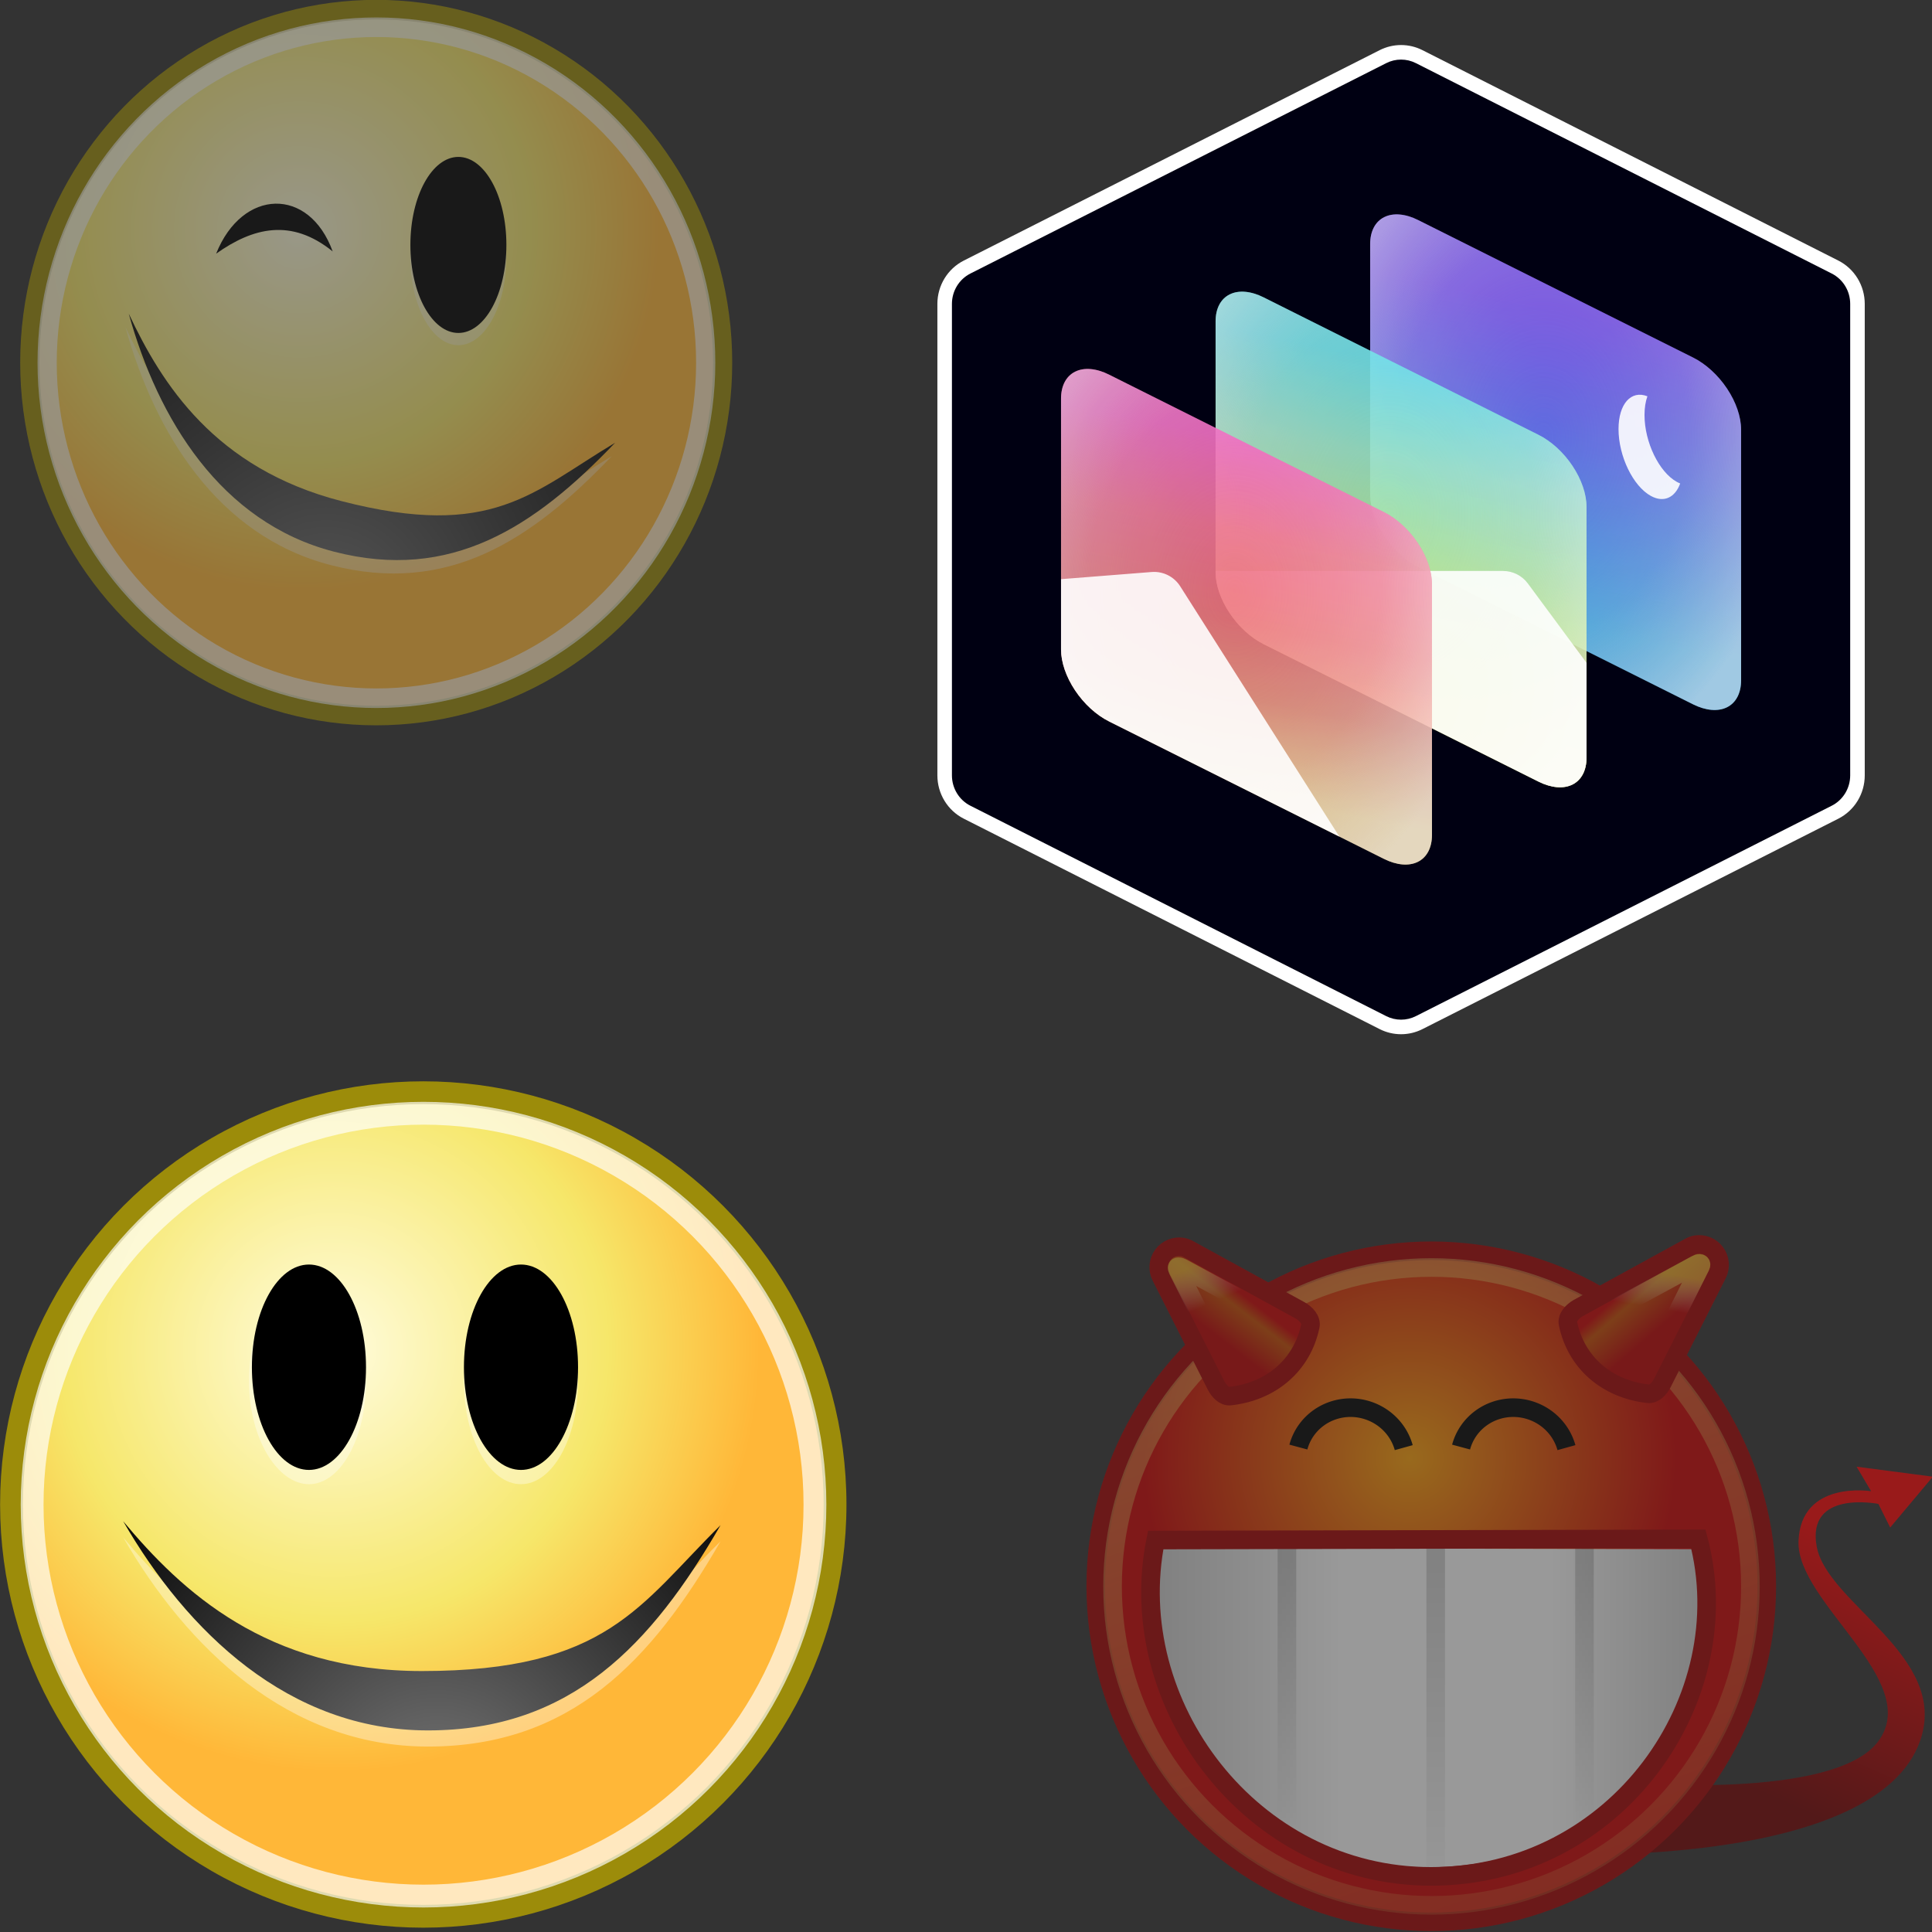 <?xml version="1.0" encoding="UTF-8" standalone="no"?>
<svg
   xmlns:dc="http://purl.org/dc/elements/1.1/"
   xmlns:cc="http://creativecommons.org/ns#"
   xmlns:rdf="http://www.w3.org/1999/02/22-rdf-syntax-ns#"
   xmlns:svg="http://www.w3.org/2000/svg"
   xmlns="http://www.w3.org/2000/svg"
   xmlns:xlink="http://www.w3.org/1999/xlink"
   xmlns:sodipodi="http://sodipodi.sourceforge.net/DTD/sodipodi-0.dtd"
   xmlns:inkscape="http://www.inkscape.org/namespaces/inkscape"
   version="1.1"
   width="16"
   height="16"
   id="svg2"
   viewBox="0 0 16 16"
   inkscape:version="0.92.4 (f8dce91, 2019-08-02)"
   sodipodi:docname="gimp-prefs-icon-theme.svg">
  <rect x="0" y="0" width="16" height="16" fill="#333333" stroke="none"/>
  <sodipodi:namedview
     pagecolor="#ffffff"
     bordercolor="#666666"
     borderopacity="1"
     objecttolerance="10"
     gridtolerance="10"
     guidetolerance="10"
     inkscape:pageopacity="0"
     inkscape:pageshadow="2"
     inkscape:window-width="640"
     inkscape:window-height="480"
     id="namedview1746"
     showgrid="false"
     inkscape:zoom="10.429722"
     inkscape:cx="11.048179"
     inkscape:cy="14.700253"
     inkscape:window-x="606"
     inkscape:window-y="206"
     inkscape:window-maximized="0"
     inkscape:current-layer="preferences" />
  <defs
     id="defs7386">
    <linearGradient
       id="linearGradient8340">
      <stop
         stop-opacity="0.796"
         stop-color="#ffffff"
         id="stop8342" />
      <stop
         stop-opacity="0.216"
         stop-color="#ffffff"
         offset="1"
         id="stop8344" />
    </linearGradient>
    <linearGradient
       id="linearGradient3204-1">
      <stop
         id="stop3206" />
      <stop
         stop-opacity="0"
         id="stop3208"
         offset="1" />
    </linearGradient>
    <linearGradient
       id="linearGradient6500">
      <stop
         stop-color="#857c63"
         id="stop6502" />
      <stop
         stop-color="#221f19"
         id="stop6504"
         offset="1" />
    </linearGradient>
    <linearGradient
       id="linearGradient6468">
      <stop
         stop-color="#ffffff"
         id="stop6470" />
      <stop
         stop-color="#b9b9b0"
         id="stop6472"
         offset="1" />
    </linearGradient>
    <linearGradient
       id="linearGradient8542">
      <stop
         stop-color="#5b676b"
         id="stop8544" />
      <stop
         stop-color="#141718"
         id="stop8546"
         offset="1" />
    </linearGradient>
    <linearGradient
       id="linearGradient6939">
      <stop
         stop-color="#bdbdbd"
         id="stop6941" />
      <stop
         stop-color="#e2e2e2"
         offset="0.333"
         id="stop6947" />
      <stop
         stop-color="#a3a3a3"
         id="stop6949"
         offset="0.667" />
      <stop
         stop-color="#dddddd"
         id="stop6943"
         offset="1" />
    </linearGradient>
    <linearGradient
       id="linearGradient6963">
      <stop
         stop-color="#696969"
         id="stop6965" />
      <stop
         id="stop6967"
         offset="1" />
    </linearGradient>
    <linearGradient
       id="linearGradient6951">
      <stop
         stop-color="#6e3d09"
         id="stop6953" />
      <stop
         stop-color="#ea8113"
         offset="0.242"
         id="stop6959" />
      <stop
         stop-color="#5c3307"
         id="stop6961"
         offset="0.621" />
      <stop
         stop-color="#e07c12"
         id="stop6955"
         offset="1" />
    </linearGradient>
    <radialGradient
       r="19.229"
       cy="22.3"
       cx="18.558"
       gradientTransform="matrix(1.773,0,0,1.297,-16.34,-6.616)"
       gradientUnits="userSpaceOnUse"
       id="radialGradient7780-8"
       xlink:href="#linearGradient6500" />
    <radialGradient
       r="4.831"
       cy="25.271"
       cx="6.024"
       gradientTransform="matrix(0.916,0.093,-0.109,1.069,3.254,-3.029)"
       gradientUnits="userSpaceOnUse"
       id="radialGradient7786-4"
       xlink:href="#linearGradient8542" />
    <radialGradient
       r="3.515"
       cy="19.598"
       cx="69.473"
       gradientTransform="matrix(1.318,0,0,1.318,-22.126,-6.242)"
       gradientUnits="userSpaceOnUse"
       id="radialGradient7790-7"
       xlink:href="#linearGradient6468" />
    <radialGradient
       r="7.579"
       cy="35.357"
       cx="15.415"
       gradientTransform="matrix(-0.094,-1.406,1.37,-0.091,18.284,59.789)"
       gradientUnits="userSpaceOnUse"
       id="radialGradient7796-9"
       xlink:href="#linearGradient6963" />
    <radialGradient
       xlink:href="#linearGradient3290"
       id="radialGradient2714"
       gradientUnits="userSpaceOnUse"
       cx="29.288"
       cy="15.721"
       fx="29.158"
       fy="15.756"
       r="8.902" />
    <linearGradient
       id="linearGradient3290">
      <stop
         style="stop-color:#fffcde;stop-opacity:1;"
         offset="0"
         id="stop3292" />
      <stop
         id="stop3294"
         offset="0.645"
         style="stop-color:#f6e76a;stop-opacity:1;" />
      <stop
         style="stop-color:#ffb738;stop-opacity:1;"
         offset="1"
         id="stop3296" />
    </linearGradient>
    <radialGradient
       gradientUnits="userSpaceOnUse"
       fy="39.593"
       fx="25.053"
       r="15.757"
       cy="39.593"
       cx="25.053"
       id="aigrd2-2"
       gradientTransform="matrix(1.25,0,0,1.25,-6.479,-13.372)">
      <stop
         id="stop8602-03"
         style="stop-color:#777777;stop-opacity:1;"
         offset="0" />
      <stop
         id="stop8604-1"
         style="stop-color:#000000"
         offset="1" />
    </radialGradient>
    <linearGradient
       gradientTransform="matrix(0.781,0,0,0.781,9.9,9.256)"
       gradientUnits="userSpaceOnUse"
       y2="16.5"
       x2="46.625"
       y1="33.375"
       x1="39.125"
       id="linearGradient2289"
       xlink:href="#linearGradient2283" />
    <linearGradient
       id="linearGradient2283">
      <stop
         id="stop2285"
         offset="0"
         style="stop-color:#730000;stop-opacity:1;" />
      <stop
         id="stop2287"
         offset="1"
         style="stop-color:#ff0202;stop-opacity:1;" />
    </linearGradient>
    <radialGradient
       gradientTransform="matrix(0.771,0,0,0.771,6.992,3.592)"
       gradientUnits="userSpaceOnUse"
       r="8.902"
       fy="15.699"
       fx="30.561"
       cy="15.699"
       cx="30.561"
       id="radialGradient2297"
       xlink:href="#linearGradient2291" />
    <linearGradient
       id="linearGradient2291">
      <stop
         id="stop2293"
         offset="0"
         style="stop-color:#ffa107;stop-opacity:1;" />
      <stop
         id="stop2295"
         offset="1"
         style="stop-color:#cc0000;stop-opacity:1;" />
    </linearGradient>
    <linearGradient
       gradientUnits="userSpaceOnUse"
       y2="38.297"
       x2="38.07"
       y1="12.221"
       x1="28.764"
       id="linearGradient2325"
       xlink:href="#linearGradient2319" />
    <linearGradient
       id="linearGradient2319">
      <stop
         id="stop2321"
         offset="0"
         style="stop-color:#f2d565;stop-opacity:1;" />
      <stop
         id="stop2323"
         offset="1"
         style="stop-color:#f2d565;stop-opacity:0;" />
    </linearGradient>
    <linearGradient
       gradientTransform="matrix(1.049,0,0,1,-5.222,0)"
       gradientUnits="userSpaceOnUse"
       y2="29.629"
       x2="38.391"
       y1="29.629"
       x1="9.789"
       id="linearGradient2132"
       xlink:href="#linearGradient3068-9" />
    <linearGradient
       id="linearGradient3068-9">
      <stop
         id="stop3070"
         offset="0"
         style="stop-color:#cccccc;stop-opacity:1;" />
      <stop
         style="stop-color:#ffffff;stop-opacity:1;"
         offset="0.346"
         id="stop3076" />
      <stop
         id="stop3078"
         offset="0.725"
         style="stop-color:#ffffff;stop-opacity:1;" />
      <stop
         id="stop3072"
         offset="1"
         style="stop-color:#cecece;stop-opacity:1;" />
    </linearGradient>
    <linearGradient
       gradientTransform="matrix(1,0,0,1.405,6.545,-7.966)"
       y2="34.306"
       x2="14"
       y1="21.062"
       x1="14"
       gradientUnits="userSpaceOnUse"
       id="linearGradient2112"
       xlink:href="#linearGradient3204-1" />
    <linearGradient
       y2="33.427"
       x2="13.5"
       y1="21.062"
       x1="14"
       gradientTransform="matrix(1,0,0,1.172,-1.455,-3.141)"
       gradientUnits="userSpaceOnUse"
       id="linearGradient2116"
       xlink:href="#linearGradient3204-1" />
    <linearGradient
       y2="33.431"
       x2="14.5"
       y1="21.062"
       x1="14"
       gradientTransform="matrix(1,0,0,1.16,14.546,-2.815)"
       gradientUnits="userSpaceOnUse"
       id="linearGradient2120"
       xlink:href="#linearGradient3204-1" />
    <linearGradient
       gradientUnits="userSpaceOnUse"
       y2="9.423"
       x2="32.312"
       y1="7.361"
       x1="30.526"
       id="linearGradient2343"
       xlink:href="#linearGradient2337" />
    <linearGradient
       id="linearGradient2337">
      <stop
         id="stop2339"
         offset="0"
         style="stop-color:#cc0000;stop-opacity:1;" />
      <stop
         style="stop-color:#c84a00;stop-opacity:1;"
         offset="0.276"
         id="stop2345" />
      <stop
         id="stop2341"
         offset="1"
         style="stop-color:#be0000;stop-opacity:1;" />
    </linearGradient>
    <linearGradient
       y2="9.673"
       x2="8.812"
       y1="7.611"
       x1="10.401"
       gradientUnits="userSpaceOnUse"
       id="linearGradient2347"
       xlink:href="#linearGradient2337" />
    <linearGradient
       gradientUnits="userSpaceOnUse"
       y2="8.044"
       x2="31.775"
       y1="6.145"
       x1="32.099"
       id="linearGradient2317"
       xlink:href="#linearGradient2311" />
    <linearGradient
       id="linearGradient2311">
      <stop
         id="stop2313"
         offset="0"
         style="stop-color:#ffd93c;stop-opacity:1;" />
      <stop
         id="stop2315"
         offset="1"
         style="stop-color:#ffffff;stop-opacity:0;" />
    </linearGradient>
    <linearGradient
       y2="8.044"
       x2="8.088"
       y1="6.02"
       x1="7.224"
       gradientUnits="userSpaceOnUse"
       id="linearGradient2327"
       xlink:href="#linearGradient2311" />
    <radialGradient
       xlink:href="#linearGradient3290"
       id="radialGradient2714-0"
       gradientUnits="userSpaceOnUse"
       cx="29.288"
       cy="15.721"
       fx="29.158"
       fy="15.756"
       r="8.902" />
    <radialGradient
       r="15.757"
       fy="39.593"
       fx="25.053"
       cy="39.593"
       cx="25.053"
       gradientTransform="matrix(1.25,0,0,1.25,-6.479,-13.372)"
       gradientUnits="userSpaceOnUse"
       id="radialGradient3279"
       xlink:href="#aigrd2-9" />
    <radialGradient
       gradientUnits="userSpaceOnUse"
       fy="39.593"
       fx="25.053"
       r="15.757"
       cy="39.593"
       cx="25.053"
       id="aigrd2-9"
       gradientTransform="matrix(1.25,0,0,1.25,-6.479,-13.372)">
      <stop
         id="stop8602-0"
         style="stop-color:#777777;stop-opacity:1;"
         offset="0" />
      <stop
         id="stop8604-4"
         style="stop-color:#000000"
         offset="1" />
    </radialGradient>
    <linearGradient
       y2="30.293"
       x2="21.213"
       y1="28.083"
       x1="32.35"
       gradientTransform="translate(-3.837,0.346)"
       gradientUnits="userSpaceOnUse"
       id="linearGradient7678"
       xlink:href="#linearGradient3204-1" />
    <linearGradient
       y2="46.986"
       x2="39.525"
       y1="19.111"
       x1="14.969"
       gradientUnits="userSpaceOnUse"
       id="linearGradient7680"
       xlink:href="#linearGradient8340" />
    <linearGradient
       y2="31.57"
       x2="5.985"
       y1="23.362"
       x1="6.305"
       gradientUnits="userSpaceOnUse"
       id="linearGradient7682"
       xlink:href="#linearGradient8340" />
    <linearGradient
       y2="11.182"
       x2="27.754"
       y1="19.24"
       x1="37.018"
       gradientTransform="matrix(-0.118,-0.528,0.528,-0.118,46.224,49.691)"
       gradientUnits="userSpaceOnUse"
       id="linearGradient7684"
       xlink:href="#linearGradient6951" />
    <linearGradient
       y2="33.439"
       x2="23.109"
       y1="30.001"
       x1="19.395"
       gradientTransform="matrix(-0.118,-0.528,0.528,-0.118,40.564,46.875)"
       gradientUnits="userSpaceOnUse"
       id="linearGradient7686"
       xlink:href="#linearGradient6939" />
    <linearGradient
       y2="42.282"
       x2="7.752"
       y1="37.752"
       x1="13.236"
       gradientTransform="matrix(0.12,-0.445,0.445,0.12,42.084,34.308)"
       gradientUnits="userSpaceOnUse"
       id="linearGradient7688"
       xlink:href="#linearGradient8340" />
    <linearGradient
       gradientUnits="userSpaceOnUse"
       x1="0.57"
       y1="0.201"
       x2="0.473"
       y2="0.822"
       id="linearGradient-1"
       gradientTransform="translate(-434.163,65.017)">
      <stop
         stop-color="#7E56F7"
         offset="0%"
         id="stop6" />
      <stop
         stop-color="#677CF6"
         offset="44.525%"
         id="stop8" />
      <stop
         stop-color="#3DB0F0"
         offset="100%"
         id="stop10" />
    </linearGradient>
    <radialGradient
       cx="0.468"
       cy="0.448"
       fx="0.468"
       fy="0.448"
       r="0.672"
       gradientTransform="translate(0.468,0.448),scale(1,0.748),rotate(-35.913),scale(1,1.616),translate(-0.468,-0.448)"
       id="radialGradient-2">
      <stop
         stop-color="#D2D3E0"
         stop-opacity="0"
         offset="0%"
         id="stop13" />
      <stop
         stop-color="#E2E3EC"
         stop-opacity="0.245"
         offset="42.689%"
         id="stop15" />
      <stop
         stop-color="#E7E7EF"
         stop-opacity="0.362"
         offset="58.698%"
         id="stop17" />
      <stop
         stop-color="#FFFFFF"
         offset="100%"
         id="stop19" />
    </radialGradient>
    <radialGradient
       cx="0.468"
       cy="0.448"
       fx="0.468"
       fy="0.448"
       r="0.672"
       gradientTransform="translate(0.468,0.448),scale(1,0.748),rotate(-35.913),scale(1,1.616),translate(-0.468,-0.448)"
       id="radialGradient108">
      <stop
         stop-color="#D2D3E0"
         stop-opacity="0"
         offset="0%"
         id="stop100" />
      <stop
         stop-color="#E2E3EC"
         stop-opacity="0.245"
         offset="42.689%"
         id="stop102" />
      <stop
         stop-color="#E7E7EF"
         stop-opacity="0.362"
         offset="58.698%"
         id="stop104" />
      <stop
         stop-color="#FFFFFF"
         offset="100%"
         id="stop106" />
    </radialGradient>
    <linearGradient
       gradientUnits="userSpaceOnUse"
       x1="0.566"
       y1="0.155"
       x2="0.459"
       y2="0.853"
       id="linearGradient-4"
       gradientTransform="translate(-434.163,65.017)">
      <stop
         stop-color="#5EE2E7"
         offset="0%"
         id="stop23" />
      <stop
         stop-color="#99E7C4"
         offset="27.398%"
         id="stop25" />
      <stop
         stop-color="#E6ED43"
         offset="100%"
         id="stop27" />
    </linearGradient>
    <radialGradient
       cx="0.468"
       cy="0.448"
       fx="0.468"
       fy="0.448"
       r="0.672"
       gradientTransform="translate(0.468,0.448),scale(1,0.748),rotate(-35.913),scale(1,1.616),translate(-0.468,-0.448)"
       id="radialGradient130">
      <stop
         stop-color="#D2D3E0"
         stop-opacity="0"
         offset="0%"
         id="stop122" />
      <stop
         stop-color="#E2E3EC"
         stop-opacity="0.245"
         offset="42.689%"
         id="stop124" />
      <stop
         stop-color="#E7E7EF"
         stop-opacity="0.362"
         offset="58.698%"
         id="stop126" />
      <stop
         stop-color="#FFFFFF"
         offset="100%"
         id="stop128" />
    </radialGradient>
    <radialGradient
       cx="0.468"
       cy="0.448"
       fx="0.468"
       fy="0.448"
       r="0.672"
       gradientTransform="translate(0.468,0.448),scale(1,0.748),rotate(-35.913),scale(1,1.616),translate(-0.468,-0.448)"
       id="radialGradient140">
      <stop
         stop-color="#D2D3E0"
         stop-opacity="0"
         offset="0%"
         id="stop132" />
      <stop
         stop-color="#E2E3EC"
         stop-opacity="0.245"
         offset="42.689%"
         id="stop134" />
      <stop
         stop-color="#E7E7EF"
         stop-opacity="0.362"
         offset="58.698%"
         id="stop136" />
      <stop
         stop-color="#FFFFFF"
         offset="100%"
         id="stop138" />
    </radialGradient>
    <linearGradient
       gradientUnits="userSpaceOnUse"
       x1="0.566"
       y1="0.155"
       x2="0.459"
       y2="0.853"
       id="linearGradient-6"
       gradientTransform="translate(-434.163,65.017)">
      <stop
         stop-color="#F458BA"
         offset="0%"
         id="stop31" />
      <stop
         stop-color="#F46E8F"
         offset="25.7%"
         id="stop33" />
      <stop
         stop-color="#EE767A"
         offset="51.518%"
         id="stop35" />
      <stop
         stop-color="#EF8F78"
         offset="72.483%"
         id="stop37" />
      <stop
         stop-color="#FAD58A"
         offset="100%"
         id="stop39" />
    </linearGradient>
    <radialGradient
       cx="0.468"
       cy="0.448"
       fx="0.468"
       fy="0.448"
       r="0.672"
       gradientTransform="translate(0.468,0.448),scale(1,0.748),rotate(-35.913),scale(1,1.616),translate(-0.468,-0.448)"
       id="radialGradient168">
      <stop
         stop-color="#D2D3E0"
         stop-opacity="0"
         offset="0%"
         id="stop160" />
      <stop
         stop-color="#E2E3EC"
         stop-opacity="0.245"
         offset="42.689%"
         id="stop162" />
      <stop
         stop-color="#E7E7EF"
         stop-opacity="0.362"
         offset="58.698%"
         id="stop164" />
      <stop
         stop-color="#FFFFFF"
         offset="100%"
         id="stop166" />
    </radialGradient>
    <radialGradient
       cx="0.468"
       cy="0.448"
       fx="0.468"
       fy="0.448"
       r="0.672"
       gradientTransform="translate(0.468,0.448),scale(1,0.748),rotate(-35.913),scale(1,1.616),translate(-0.468,-0.448)"
       id="radialGradient178">
      <stop
         stop-color="#D2D3E0"
         stop-opacity="0"
         offset="0%"
         id="stop170" />
      <stop
         stop-color="#E2E3EC"
         stop-opacity="0.245"
         offset="42.689%"
         id="stop172" />
      <stop
         stop-color="#E7E7EF"
         stop-opacity="0.362"
         offset="58.698%"
         id="stop174" />
      <stop
         stop-color="#FFFFFF"
         offset="100%"
         id="stop176" />
    </radialGradient>
    <linearGradient
       gradientUnits="userSpaceOnUse"
       x1="0.57"
       y1="0.201"
       x2="0.473"
       y2="0.822"
       id="linearGradient-1-3"
       gradientTransform="translate(-434.163,65.017)">
      <stop
         stop-color="#7E56F7"
         offset="0%"
         id="stop6-6" />
      <stop
         stop-color="#677CF6"
         offset="44.525%"
         id="stop8-7" />
      <stop
         stop-color="#3DB0F0"
         offset="100%"
         id="stop10-5" />
    </linearGradient>
    <radialGradient
       cx="0.468"
       cy="0.448"
       fx="0.468"
       fy="0.448"
       r="0.672"
       gradientTransform="translate(0.468,0.448),scale(1,0.748),rotate(-35.913),scale(1,1.616),translate(-0.468,-0.448)"
       id="radialGradient-2-3">
      <stop
         stop-color="#D2D3E0"
         stop-opacity="0"
         offset="0%"
         id="stop13-5" />
      <stop
         stop-color="#E2E3EC"
         stop-opacity="0.245"
         offset="42.689%"
         id="stop15-6" />
      <stop
         stop-color="#E7E7EF"
         stop-opacity="0.362"
         offset="58.698%"
         id="stop17-2" />
      <stop
         stop-color="#FFFFFF"
         offset="100%"
         id="stop19-9" />
    </radialGradient>
    <radialGradient
       cx="0.468"
       cy="0.448"
       fx="0.468"
       fy="0.448"
       r="0.672"
       gradientTransform="translate(0.468,0.448),scale(1,0.748),rotate(-35.913),scale(1,1.616),translate(-0.468,-0.448)"
       id="radialGradient237">
      <stop
         stop-color="#D2D3E0"
         stop-opacity="0"
         offset="0%"
         id="stop229" />
      <stop
         stop-color="#E2E3EC"
         stop-opacity="0.245"
         offset="42.689%"
         id="stop231" />
      <stop
         stop-color="#E7E7EF"
         stop-opacity="0.362"
         offset="58.698%"
         id="stop233" />
      <stop
         stop-color="#FFFFFF"
         offset="100%"
         id="stop235" />
    </radialGradient>
    <linearGradient
       gradientUnits="userSpaceOnUse"
       x1="0.566"
       y1="0.155"
       x2="0.459"
       y2="0.853"
       id="linearGradient-4-1"
       gradientTransform="translate(-434.163,65.017)">
      <stop
         stop-color="#5EE2E7"
         offset="0%"
         id="stop23-2" />
      <stop
         stop-color="#99E7C4"
         offset="27.398%"
         id="stop25-7" />
      <stop
         stop-color="#E6ED43"
         offset="100%"
         id="stop27-0" />
    </linearGradient>
    <radialGradient
       cx="0.468"
       cy="0.448"
       fx="0.468"
       fy="0.448"
       r="0.672"
       gradientTransform="translate(0.468,0.448),scale(1,0.748),rotate(-35.913),scale(1,1.616),translate(-0.468,-0.448)"
       id="radialGradient259">
      <stop
         stop-color="#D2D3E0"
         stop-opacity="0"
         offset="0%"
         id="stop251" />
      <stop
         stop-color="#E2E3EC"
         stop-opacity="0.245"
         offset="42.689%"
         id="stop253" />
      <stop
         stop-color="#E7E7EF"
         stop-opacity="0.362"
         offset="58.698%"
         id="stop255" />
      <stop
         stop-color="#FFFFFF"
         offset="100%"
         id="stop257" />
    </radialGradient>
    <radialGradient
       cx="0.468"
       cy="0.448"
       fx="0.468"
       fy="0.448"
       r="0.672"
       gradientTransform="translate(0.468,0.448),scale(1,0.748),rotate(-35.913),scale(1,1.616),translate(-0.468,-0.448)"
       id="radialGradient269">
      <stop
         stop-color="#D2D3E0"
         stop-opacity="0"
         offset="0%"
         id="stop261" />
      <stop
         stop-color="#E2E3EC"
         stop-opacity="0.245"
         offset="42.689%"
         id="stop263" />
      <stop
         stop-color="#E7E7EF"
         stop-opacity="0.362"
         offset="58.698%"
         id="stop265" />
      <stop
         stop-color="#FFFFFF"
         offset="100%"
         id="stop267" />
    </radialGradient>
    <linearGradient
       gradientUnits="userSpaceOnUse"
       x1="0.566"
       y1="0.155"
       x2="0.459"
       y2="0.853"
       id="linearGradient-6-9"
       gradientTransform="translate(-434.163,65.017)">
      <stop
         stop-color="#F458BA"
         offset="0%"
         id="stop31-3" />
      <stop
         stop-color="#F46E8F"
         offset="25.7%"
         id="stop33-6" />
      <stop
         stop-color="#EE767A"
         offset="51.518%"
         id="stop35-0" />
      <stop
         stop-color="#EF8F78"
         offset="72.483%"
         id="stop37-6" />
      <stop
         stop-color="#FAD58A"
         offset="100%"
         id="stop39-2" />
    </linearGradient>
    <radialGradient
       cx="0.468"
       cy="0.448"
       fx="0.468"
       fy="0.448"
       r="0.672"
       gradientTransform="translate(0.468,0.448),scale(1,0.748),rotate(-35.913),scale(1,1.616),translate(-0.468,-0.448)"
       id="radialGradient297">
      <stop
         stop-color="#D2D3E0"
         stop-opacity="0"
         offset="0%"
         id="stop289" />
      <stop
         stop-color="#E2E3EC"
         stop-opacity="0.245"
         offset="42.689%"
         id="stop291" />
      <stop
         stop-color="#E7E7EF"
         stop-opacity="0.362"
         offset="58.698%"
         id="stop293" />
      <stop
         stop-color="#FFFFFF"
         offset="100%"
         id="stop295" />
    </radialGradient>
    <radialGradient
       cx="0.468"
       cy="0.448"
       fx="0.468"
       fy="0.448"
       r="0.672"
       gradientTransform="translate(0.468,0.448),scale(1,0.748),rotate(-35.913),scale(1,1.616),translate(-0.468,-0.448)"
       id="radialGradient307">
      <stop
         stop-color="#D2D3E0"
         stop-opacity="0"
         offset="0%"
         id="stop299" />
      <stop
         stop-color="#E2E3EC"
         stop-opacity="0.245"
         offset="42.689%"
         id="stop301" />
      <stop
         stop-color="#E7E7EF"
         stop-opacity="0.362"
         offset="58.698%"
         id="stop303" />
      <stop
         stop-color="#FFFFFF"
         offset="100%"
         id="stop305" />
    </radialGradient>
    <linearGradient
       id="linearGradient-1-6"
       y2="182.989"
       x2="290.548"
       y1="45.219"
       x1="312.01"
       gradientTransform="scale(0.865,1.156)"
       gradientUnits="userSpaceOnUse">
      <stop
         id="stop703"
         offset="0%"
         stop-color="#7E56F7" />
      <stop
         id="stop705"
         offset="44.525%"
         stop-color="#677CF6" />
      <stop
         id="stop707"
         offset="100%"
         stop-color="#3DB0F0" />
    </linearGradient>
    <radialGradient
       id="radialGradient-2-1"
       gradientTransform="translate(0.468,0.448),scale(1,0.748),rotate(-35.913),scale(1,1.616),translate(-0.468,-0.448)"
       r="67.249%"
       fy="44.849%"
       fx="46.76%"
       cy="44.849%"
       cx="46.76%">
      <stop
         id="stop710"
         offset="0%"
         stop-opacity="0"
         stop-color="#D2D3E0" />
      <stop
         id="stop712"
         offset="42.689%"
         stop-opacity="0.245"
         stop-color="#E2E3EC" />
      <stop
         id="stop714"
         offset="58.698%"
         stop-opacity="0.362"
         stop-color="#E7E7EF" />
      <stop
         id="stop716"
         offset="100%"
         stop-color="#FFFFFF" />
    </radialGradient>
    <path
       id="path-3"
       d="M160.516,16 C160.516,9.413 163.134,4.405 167.793,2.076 C172.452,-0.253 178.771,0.289 185.36,3.584 C220.655,21.225 292.377,57.103 327.672,74.745 C334.263,78.039 340.581,83.813 345.24,90.8 C349.9,97.787 352.516,105.413 352.516,112 L352.516,241.834 C352.516,248.421 349.9,253.43 345.24,255.759 C340.581,258.088 334.263,257.546 327.672,254.252 C292.377,236.61 220.655,200.733 185.36,183.09 C178.771,179.797 172.452,174.021 167.793,167.035 C163.134,160.048 160.516,152.423 160.516,145.836 L160.516,16 Z" />
    <linearGradient
       id="linearGradient-4-8"
       y2="224.507"
       x2="194.894"
       y1="69.652"
       x1="218.692"
       gradientTransform="scale(0.865,1.156)"
       gradientUnits="userSpaceOnUse">
      <stop
         id="stop720"
         offset="0%"
         stop-color="#5EE2E7" />
      <stop
         id="stop722"
         offset="27.398%"
         stop-color="#99E7C4" />
      <stop
         id="stop724"
         offset="100%"
         stop-color="#E6ED43" />
    </linearGradient>
    <path
       id="path-5"
       d="M80.516,56 C80.516,49.413 83.134,44.405 87.793,42.076 C92.452,39.747 98.771,40.289 105.36,43.584 C140.655,61.225 212.377,97.103 247.672,114.745 C254.263,118.039 260.581,123.813 265.24,130.8 C269.9,137.787 272.516,145.413 272.516,152 L272.516,281.834 C272.516,288.421 269.9,293.43 265.24,295.759 C260.581,298.088 254.263,297.546 247.672,294.252 C212.377,276.61 140.655,240.733 105.36,223.09 C98.771,219.797 92.452,214.021 87.793,207.035 C83.134,200.048 80.516,192.423 80.516,185.836 L80.516,56 Z" />
    <linearGradient
       id="linearGradient-6-7"
       y2="259.112"
       x2="102.422"
       y1="104.257"
       x1="126.22"
       gradientTransform="scale(0.865,1.156)"
       gradientUnits="userSpaceOnUse">
      <stop
         id="stop728"
         offset="0%"
         stop-color="#F458BA" />
      <stop
         id="stop730"
         offset="25.7%"
         stop-color="#F46E8F" />
      <stop
         id="stop732"
         offset="51.518%"
         stop-color="#EE767A" />
      <stop
         id="stop734"
         offset="72.483%"
         stop-color="#EF8F78" />
      <stop
         id="stop736"
         offset="100%"
         stop-color="#FAD58A" />
    </linearGradient>
    <path
       id="path-7"
       d="M0.516,96 C0.516,89.413 3.134,84.405 7.793,82.076 C12.452,79.747 18.771,80.289 25.36,83.584 C60.655,101.225 132.377,137.103 167.672,154.745 C174.263,158.039 180.581,163.813 185.24,170.8 C189.9,177.787 192.516,185.413 192.516,192 L192.516,321.834 C192.516,328.421 189.9,333.43 185.24,335.759 C180.581,338.088 174.263,337.546 167.672,334.252 C132.377,316.61 60.655,280.733 25.36,263.09 C18.771,259.797 12.452,254.021 7.793,247.035 C3.134,240.048 0.516,232.423 0.516,225.836 L0.516,96 Z" />
    <radialGradient
       inkscape:collect="always"
       xlink:href="#radialGradient-2-1"
       id="radialGradient812"
       gradientTransform="scale(0.865,1.156)"
       cx="289.317"
       cy="100.097"
       fx="289.317"
       fy="100.097"
       r="149.248"
       gradientUnits="userSpaceOnUse" />
    <radialGradient
       inkscape:collect="always"
       xlink:href="#radialGradient-2-1"
       id="radialGradient814"
       gradientTransform="scale(0.865,1.156)"
       cx="196.844"
       cy="134.702"
       fx="196.844"
       fy="134.702"
       r="149.248"
       gradientUnits="userSpaceOnUse" />
    <radialGradient
       inkscape:collect="always"
       xlink:href="#radialGradient-2-1"
       id="radialGradient816"
       gradientTransform="scale(0.865,1.156)"
       cx="104.372"
       cy="169.307"
       fx="104.372"
       fy="169.307"
       r="149.248"
       gradientUnits="userSpaceOnUse" />
  </defs>
  <g
     style="display:inline"
     transform="translate(-434.163,65.017)"
     id="preferences">
    <g
       id="g870">
      <g
         transform="matrix(0.189,0,0,0.189,433.083,-56.924)"
         id="g3162">
        <circle
           r="8.662"
           cy="19.009"
           cx="31.113"
           style="color:#000000;display:inline;overflow:visible;visibility:visible;opacity:1;fill:url(#radialGradient2714);fill-opacity:1;fill-rule:evenodd;stroke:#9c8c0a;stroke-width:0.48;stroke-linecap:round;stroke-linejoin:round;stroke-miterlimit:4;stroke-dasharray:none;stroke-dashoffset:0;stroke-opacity:1;marker:none;marker-start:none;marker-mid:none;marker-end:none"
           id="path4320"
           transform="matrix(2.083,0,0,2.083,-40.547,-16.492)" />
        <circle
           r="8.662"
           cy="19.009"
           cx="31.113"
           id="path4322"
           style="color:#000000;display:inline;overflow:visible;visibility:visible;opacity:0.677;fill:none;fill-opacity:1;fill-rule:evenodd;stroke:#ffffff;stroke-width:0.505;stroke-linecap:round;stroke-linejoin:round;stroke-miterlimit:4;stroke-dasharray:none;stroke-dashoffset:0;stroke-opacity:1;marker:none;marker-start:none;marker-mid:none;marker-end:none"
           transform="matrix(1.98,0,0,1.98,-37.331,-14.527)" />
        <path
           style="color:#000000;display:inline;overflow:visible;visibility:visible;opacity:0.36;fill:#ffffff;fill-opacity:1;fill-rule:nonzero;stroke:none;stroke-width:1;stroke-linecap:butt;stroke-linejoin:miter;stroke-miterlimit:4;stroke-dasharray:none;stroke-dashoffset:0;stroke-opacity:1;marker:none;marker-start:none;marker-mid:none;marker-end:none"
           d="m 37.285,24.72 c -3.016,5.225 -6.544,8.99 -12.822,8.99 -6.1,0 -10.566,-4.34 -13.352,-9.167 2.549,3.056 6.283,6.566 13.087,6.566 8.13,0 9.552,-2.907 13.087,-6.39 z"
           id="path2659-9"
           inkscape:connector-curvature="0" />
        <path
           id="path8606-0"
           d="m 37.285,24.013 c -3.016,5.225 -6.544,8.99 -12.822,8.99 -6.1,0 -10.566,-4.34 -13.352,-9.167 2.549,3.056 6.283,6.566 13.087,6.566 8.13,0 9.552,-2.907 13.087,-6.39 z"
           style="fill:url(#aigrd2-2);fill-rule:nonzero;stroke:none;stroke-miterlimit:4"
           inkscape:connector-curvature="0" />
        <g
           id="g8666"
           transform="translate(0.354,2.393)">
          <path
             id="path8610"
             d="m 21.398,15.321 c 0,2.5 -1.125,4.5 -2.5,4.5 -1.375,0 -2.625,-2 -2.625,-4.5 0,-2.5 1.125,-4.5 2.5,-4.5 1.375,0 2.5,2 2.5,4.5 z"
             style="opacity:0.36;fill:#ffffff;fill-rule:nonzero;stroke:none;stroke-miterlimit:4"
             inkscape:connector-curvature="0" />
          <path
             id="path8612"
             d="m 30.689,15.321 c 0,2.5 -1.125,4.5 -2.5,4.5 -1.375,0 -2.5,-2 -2.5,-4.5 0,-2.5 1.125,-4.5 2.5,-4.5 1.375,0 2.5,2 2.5,4.5 z"
             style="opacity:0.36;fill:#ffffff;fill-rule:nonzero;stroke:none;stroke-miterlimit:4"
             inkscape:connector-curvature="0" />
          <path
             id="path8614"
             d="m 21.398,14.696 c 0,2.5 -1.125,4.5 -2.5,4.5 -1.375,0 -2.5,-2 -2.5,-4.5 0,-2.5 1.125,-4.5 2.5,-4.5 1.375,0 2.5,2 2.5,4.5 z"
             style="fill:#000000;fill-rule:nonzero;stroke:none;stroke-miterlimit:4"
             inkscape:connector-curvature="0" />
          <path
             id="path8616"
             d="m 30.689,14.696 c 0,2.5 -1.125,4.5 -2.5,4.5 -1.375,0 -2.5,-2 -2.5,-4.5 0,-2.5 1.125,-4.5 2.5,-4.5 1.375,0 2.5,2 2.5,4.5 z"
             style="fill:#000000;fill-rule:nonzero;stroke:none;stroke-miterlimit:4"
             inkscape:connector-curvature="0" />
        </g>
      </g>
      <g
         transform="matrix(0.154,0,0,0.154,442.889,-55.438)"
         id="g3184"
         style="opacity:0.5">
        <path
           id="path2281"
           d="m 27.436,37.514 c 0,0 16.792,0.673 19.16,-6.105 1.589,-4.547 -5.002,-7.368 -5.563,-10.442 -0.561,-3.074 3.318,-2.293 3.318,-2.293 l 0.634,1.269 2.293,-2.733 -4.099,-0.537 0.781,1.318 c 0,0 -3.782,-0.61 -3.904,2.684 -0.122,3.294 6.653,7.49 4.31,10.735 -2.342,3.245 -13.679,2.245 -13.679,2.245 z"
           style="color:#000000;display:inline;overflow:visible;visibility:visible;opacity:1;fill:url(#linearGradient2289);fill-opacity:1;fill-rule:evenodd;stroke:none;stroke-width:1;stroke-linecap:round;stroke-linejoin:round;stroke-miterlimit:4;stroke-dasharray:none;stroke-dashoffset:0;stroke-opacity:1;marker:none;marker-start:none;marker-mid:none;marker-end:none"
           inkscape:connector-curvature="0" />
        <circle
           r="8.662"
           cy="19.009"
           cx="31.113"
           transform="matrix(2.083,0,0,2.083,-44.502,-16.492)"
           id="path4320-7"
           style="color:#000000;display:inline;overflow:visible;visibility:visible;opacity:1;fill:url(#radialGradient2297);fill-opacity:1;fill-rule:evenodd;stroke:#a40000;stroke-width:0.48;stroke-linecap:round;stroke-linejoin:round;stroke-miterlimit:4;stroke-dasharray:none;stroke-dashoffset:0;stroke-opacity:1;marker:none;marker-start:none;marker-mid:none;marker-end:none" />
        <circle
           r="8.662"
           cy="19.009"
           cx="31.113"
           transform="matrix(1.98,0,0,1.98,-41.286,-14.527)"
           style="color:#000000;display:inline;overflow:visible;visibility:visible;opacity:0.432;fill:none;fill-opacity:1;fill-rule:evenodd;stroke:url(#linearGradient2325);stroke-width:0.505;stroke-linecap:round;stroke-linejoin:round;stroke-miterlimit:4;stroke-dasharray:none;stroke-dashoffset:0;stroke-opacity:1;marker:none;marker-start:none;marker-mid:none;marker-end:none"
           id="path4322-0" />
        <path
           transform="rotate(-165,11.422,7.246)"
           d="M -0.875,1.875 A 2.938,2.875 0 0 1 -3.052,4.652 2.938,2.875 0 0 1 -6.356,3.312"
           id="path1364"
           style="fill:none;fill-opacity:1;stroke:#000000;stroke-width:1;stroke-linecap:butt;stroke-miterlimit:4;stroke-dasharray:none;stroke-dashoffset:0;stroke-opacity:1"
           inkscape:connector-curvature="0" />
        <path
           style="fill:none;fill-opacity:1;stroke:#000000;stroke-width:1;stroke-linecap:butt;stroke-miterlimit:4;stroke-dasharray:none;stroke-dashoffset:0;stroke-opacity:1"
           id="path2094"
           d="M -0.875,1.875 A 2.938,2.875 0 0 1 -3.052,4.652 2.938,2.875 0 0 1 -6.356,3.312"
           transform="rotate(-165,7.047,7.822)"
           inkscape:connector-curvature="0" />
        <path
           style="color:#000000;display:inline;overflow:visible;visibility:visible;opacity:1;fill:url(#linearGradient2132);fill-opacity:1;fill-rule:nonzero;stroke:none;stroke-width:1;stroke-linecap:butt;stroke-linejoin:miter;stroke-miterlimit:4;stroke-dasharray:none;stroke-dashoffset:0;stroke-opacity:1;marker:none;marker-start:none;marker-mid:none;marker-end:none"
           d="m 5.233,21.045 c -1.539,7.567 4.692,17.168 14.851,17.168 10.247,0 16.506,-8.43 14.72,-17.105 z"
           id="path2096-4"
           inkscape:connector-curvature="0" />
        <path
           style="opacity:0.182;fill:none;fill-opacity:0.75;fill-rule:evenodd;stroke:url(#linearGradient2112);stroke-width:1px;stroke-linecap:square;stroke-linejoin:miter;stroke-opacity:1"
           d="M 20.545,21.529 V 38.383"
           id="path2110-2"
           inkscape:connector-curvature="0" />
        <path
           id="path2114"
           d="M 12.545,21.469 V 35.531"
           style="opacity:0.182;fill:none;fill-opacity:0.75;fill-rule:evenodd;stroke:url(#linearGradient2116);stroke-width:1px;stroke-linecap:square;stroke-linejoin:miter;stroke-opacity:1"
           inkscape:connector-curvature="0" />
        <path
           style="opacity:0.182;fill:none;fill-opacity:0.75;fill-rule:evenodd;stroke:url(#linearGradient2120);stroke-width:1px;stroke-linecap:square;stroke-linejoin:miter;stroke-opacity:1"
           d="M 28.545,21.541 V 35.459"
           id="path2118"
           inkscape:connector-curvature="0" />
        <path
           id="path2756"
           d="m 5.486,20.616 c -1.781,8.822 5.159,18.088 14.809,18.088 10.004,0 16.652,-9.578 14.372,-18.15 z"
           style="color:#000000;display:inline;overflow:visible;visibility:visible;opacity:1;fill:none;fill-opacity:1;fill-rule:nonzero;stroke:#a40000;stroke-width:1;stroke-linecap:butt;stroke-linejoin:miter;stroke-miterlimit:4;stroke-dasharray:none;stroke-dashoffset:0;stroke-opacity:1;marker:none;marker-start:none;marker-mid:none;marker-end:none"
           inkscape:connector-curvature="0" />
        <path
           id="path2276"
           d="m 34.535,4.733 c -0.126,0.024 -0.246,0.069 -0.356,0.134 l -5.97,3.275 c -0.308,0.177 -0.621,0.497 -0.548,0.845 0.437,2.086 2.084,3.513 4.304,3.763 0.334,0.038 0.612,-0.277 0.766,-0.577 l 2.963,-5.859 C 35.88,5.945 35.843,5.503 35.599,5.169 35.354,4.836 34.944,4.667 34.535,4.733 Z"
           style="color:#000000;display:inline;overflow:visible;visibility:visible;fill:url(#linearGradient2343);fill-opacity:1;fill-rule:evenodd;stroke:#a40000;stroke-width:1;stroke-linecap:round;stroke-linejoin:round;stroke-miterlimit:4;stroke-dashoffset:0;stroke-opacity:1;marker:none;marker-start:none;marker-mid:none;marker-end:none"
           inkscape:connector-curvature="0" />
        <path
           style="color:#000000;display:inline;overflow:visible;visibility:visible;opacity:1;fill:url(#linearGradient2347);fill-opacity:1;fill-rule:evenodd;stroke:#a40000;stroke-width:1;stroke-linecap:round;stroke-linejoin:round;stroke-miterlimit:4;stroke-dasharray:none;stroke-dashoffset:0;stroke-opacity:1;marker:none;marker-start:none;marker-mid:none;marker-end:none"
           d="m 6.927,4.858 c 0.126,0.024 0.246,0.069 0.356,0.134 l 5.97,3.275 c 0.308,0.177 0.621,0.497 0.548,0.845 -0.437,2.086 -2.084,3.513 -4.304,3.763 C 9.163,12.913 8.885,12.597 8.731,12.298 L 5.768,6.44 C 5.582,6.07 5.619,5.628 5.863,5.294 6.108,4.961 6.518,4.792 6.927,4.858 Z"
           id="path2279"
           inkscape:connector-curvature="0" />
        <path
           style="color:#000000;display:inline;overflow:visible;visibility:visible;opacity:0.648;fill:none;fill-opacity:1;fill-rule:evenodd;stroke:url(#linearGradient2317);stroke-width:1;stroke-linecap:round;stroke-linejoin:round;stroke-miterlimit:4;stroke-dashoffset:0;stroke-opacity:1;marker:none;marker-start:none;marker-mid:none;marker-end:none"
           d="m 34.55,5.796 -5.607,3.037 c -0.191,0.122 -0.242,0.126 -0.18,0.363 0.28,1.067 1.661,2.252 2.732,2.513 0.226,0.055 0.423,-0.081 0.529,-0.288 l 2.755,-5.508 c 0.129,-0.255 -0.153,-0.162 -0.23,-0.117 z"
           id="path2299"
           inkscape:connector-curvature="0" />
        <path
           id="path2301"
           d="m 6.904,5.973 5.607,3.037 C 12.702,9.132 12.753,9.136 12.69,9.373 12.41,10.44 11.029,11.625 9.958,11.886 c -0.226,0.055 -0.423,-0.081 -0.529,-0.288 L 6.674,6.09 c -0.129,-0.255 0.153,-0.162 0.23,-0.117 z"
           style="color:#000000;display:inline;overflow:visible;visibility:visible;opacity:0.648;fill:none;fill-opacity:1;fill-rule:evenodd;stroke:url(#linearGradient2327);stroke-width:1;stroke-linecap:round;stroke-linejoin:round;stroke-miterlimit:4;stroke-dasharray:none;stroke-dashoffset:0;stroke-opacity:1;marker:none;marker-start:none;marker-mid:none;marker-end:none"
           inkscape:connector-curvature="0" />
      </g>
      <g
         transform="matrix(0.159,0,0,0.162,433.421,-65.757)"
         id="g3162-9"
         style="opacity:0.5">
        <circle
           r="8.662"
           cy="19.009"
           cx="31.113"
           style="color:#000000;display:inline;overflow:visible;visibility:visible;opacity:1;fill:url(#radialGradient2714-0);fill-opacity:1;fill-rule:evenodd;stroke:#9c8c0a;stroke-width:0.48;stroke-linecap:round;stroke-linejoin:round;stroke-miterlimit:4;stroke-dasharray:none;stroke-dashoffset:0;stroke-opacity:1;marker:none;marker-start:none;marker-mid:none;marker-end:none"
           id="path4320-4"
           transform="matrix(2.083,0,0,2.083,-40.547,-16.492)" />
        <circle
           r="8.662"
           cy="19.009"
           cx="31.113"
           id="path4322-2"
           style="color:#000000;display:inline;overflow:visible;visibility:visible;opacity:0.677;fill:none;fill-opacity:1;fill-rule:evenodd;stroke:#ffffff;stroke-width:0.505;stroke-linecap:round;stroke-linejoin:round;stroke-miterlimit:4;stroke-dasharray:none;stroke-dashoffset:0;stroke-opacity:1;marker:none;marker-start:none;marker-mid:none;marker-end:none"
           transform="matrix(1.98,0,0,1.98,-37.331,-14.527)" />
        <g
           transform="rotate(14.217,24.197,23.273)"
           id="g3267">
          <path
             id="path2659-4"
             d="m 37.285,24.72 c -3.016,5.225 -6.544,8.99 -12.822,8.99 -6.1,0 -10.566,-4.34 -13.352,-9.167 2.549,3.056 6.283,6.566 13.087,6.566 8.13,0 9.552,-2.907 13.087,-6.39 z"
             style="color:#000000;display:inline;overflow:visible;visibility:visible;opacity:0.36;fill:#ffffff;fill-opacity:1;fill-rule:nonzero;stroke:none;stroke-width:1;stroke-linecap:butt;stroke-linejoin:miter;stroke-miterlimit:4;stroke-dasharray:none;stroke-dashoffset:0;stroke-opacity:1;marker:none;marker-start:none;marker-mid:none;marker-end:none"
             inkscape:connector-curvature="0" />
          <path
             style="fill:url(#radialGradient3279);fill-rule:nonzero;stroke:none;stroke-miterlimit:4"
             d="m 37.285,24.013 c -3.016,5.225 -6.544,8.99 -12.822,8.99 -6.1,0 -10.566,-4.34 -13.352,-9.167 2.549,3.056 6.283,6.566 13.087,6.566 8.13,0 9.552,-2.907 13.087,-6.39 z"
             id="path8606-1"
             inkscape:connector-curvature="0" />
        </g>
        <path
           style="opacity:0.36;fill:#ffffff;fill-rule:nonzero;stroke:none;stroke-miterlimit:4"
           d="m 31.042,17.714 c 0,2.5 -1.125,4.5 -2.5,4.5 -1.375,0 -2.5,-2 -2.5,-4.5 0,-2.5 1.125,-4.5 2.5,-4.5 1.375,0 2.5,2 2.5,4.5 z"
           id="path8612-9"
           inkscape:connector-curvature="0" />
        <path
           style="fill:#000000;fill-rule:nonzero;stroke:none;stroke-miterlimit:4"
           d="m 31.042,17.089 c 0,2.5 -1.125,4.5 -2.5,4.5 -1.375,0 -2.5,-2 -2.5,-4.5 0,-2.5 1.125,-4.5 2.5,-4.5 1.375,0 2.5,2 2.5,4.5 z"
           id="path8616-4"
           inkscape:connector-curvature="0" />
        <path
           id="path1336"
           d="m 15.925,17.535 c 1.362,-3.344 4.843,-3.432 6.069,-0.115 -2.161,-1.713 -4.148,-1.22 -6.069,0.115 z"
           style="color:#000000;display:inline;overflow:visible;visibility:visible;opacity:1;fill:#000000;fill-opacity:1;fill-rule:nonzero;stroke:none;stroke-width:1;stroke-linecap:butt;stroke-linejoin:miter;stroke-miterlimit:4;stroke-dasharray:none;stroke-dashoffset:0;stroke-opacity:1;marker:none;marker-start:none;marker-mid:none;marker-end:none"
           inkscape:connector-curvature="0" />
      </g>
      <g
         style="fill:none;fill-rule:evenodd;stroke:none;stroke-width:1"
         transform="matrix(0.016,0,0,0.016,441.67,-64.644)"
         id="icon_sticker">
        <g
           id="icon"
           transform="translate(15.484)">
          <path
             style="fill:#ffffff"
             inkscape:connector-curvature="0"
             d="m 251.593,2.648 c -6.972,-3.53 -15.179,-3.53 -22.154,0 C 190.131,22.537 57.383,89.705 14.208,111.549 5.817,115.796 0.516,124.475 0.516,133.968 c 0,48.998 0,195.065 0,244.063 0,9.494 5.301,18.173 13.692,22.419 43.175,21.846 175.923,89.014 215.231,108.903 6.974,3.528 15.181,3.528 22.154,0 39.308,-19.889 172.059,-87.058 215.233,-108.903 8.39,-4.246 13.691,-12.925 13.691,-22.419 0,-48.998 0,-195.065 0,-244.063 0,-9.493 -5.301,-18.172 -13.691,-22.419 C 423.651,89.705 290.901,22.537 251.593,2.648 Z"
             id="hexagon_outline" />
          <path
             style="fill:#000012"
             inkscape:connector-curvature="0"
             d="M 232.839,9.365 17.607,118.268 c -2.926,1.481 -5.311,3.737 -6.966,6.448 -1.667,2.73 -2.596,5.92 -2.596,9.253 v 244.063 c 0,3.333 0.929,6.524 2.596,9.253 1.655,2.711 4.04,4.967 6.966,6.448 L 232.838,502.636 c 4.834,2.445 10.522,2.446 15.355,1.6e-4 L 463.426,393.732 c 2.926,-1.481 5.31,-3.737 6.965,-6.448 1.667,-2.73 2.596,-5.92 2.596,-9.253 V 133.968 c 0,-3.333 -0.929,-6.523 -2.595,-9.253 -1.655,-2.711 -4.04,-4.967 -6.966,-6.448 L 248.193,9.366 C 243.36,6.918 237.672,6.919 232.839,9.365 Z"
             id="hexagon" />
          <g
             id="root"
             transform="translate(64,87)">
            <g
               style="opacity:0.9"
               id="frame_back">
              <use
                 height="100%"
                 width="100%"
                 y="0"
                 x="0"
                 xlink:href="#path-3"
                 id="use744"
                 style="fill:url(#linearGradient-1-6)" />
              <use
                 height="100%"
                 width="100%"
                 y="0"
                 x="0"
                 xlink:href="#path-3"
                 id="use746"
                 style="fill:url(#radialGradient812);fill-opacity:0.6" />
            </g>
            <g
               style="opacity:0.897;fill:#ffffff"
               id="pic/moon"
               transform="translate(289.075,94)">
              <path
                 inkscape:connector-curvature="0"
                 d="M 0,17.768 C 0,4.66 6.551,-2.507 14.954,0.804 13.989,3.477 13.451,6.744 13.451,10.499 c 0,14.009 7.481,29.498 16.709,34.597 0.593,0.328 1.179,0.604 1.756,0.832 C 29.282,53.227 23.463,56.097 16.709,52.365 7.481,47.267 0,31.777 0,17.768 Z"
                 id="moon" />
            </g>
            <g
               style="opacity:0.9"
               id="frame_mid">
              <use
                 height="100%"
                 width="100%"
                 y="0"
                 x="0"
                 xlink:href="#path-5"
                 id="use751"
                 style="fill:url(#linearGradient-4-8)" />
              <use
                 height="100%"
                 width="100%"
                 y="0"
                 x="0"
                 xlink:href="#path-5"
                 id="use753"
                 style="fill:url(#radialGradient814);fill-opacity:0.6" />
            </g>
            <path
               style="opacity:0.897;fill:#ffffff"
               inkscape:connector-curvature="0"
               d="m 229.28,185.217 c 5.074,0 9.848,2.407 12.865,6.487 l 30.371,41.069 v 49.062 c 0,6.587 -2.616,11.596 -7.276,13.925 -4.659,2.329 -10.977,1.787 -17.568,-1.507 C 212.377,276.61 140.655,240.733 105.359,223.09 98.771,219.797 92.452,214.021 87.793,207.035 83.134,200.048 80.516,192.423 80.516,185.836 v -0.619 z"
               id="picture_mid" />
            <g
               style="opacity:0.9"
               id="frame_front">
              <use
                 height="100%"
                 width="100%"
                 y="0"
                 x="0"
                 xlink:href="#path-7"
                 id="use757"
                 style="fill:url(#linearGradient-6-7)" />
              <use
                 height="100%"
                 width="100%"
                 y="0"
                 x="0"
                 xlink:href="#path-7"
                 id="use759"
                 style="fill:url(#radialGradient816);fill-opacity:0.6" />
            </g>
            <path
               style="opacity:0.897;fill:#ffffff"
               inkscape:connector-curvature="0"
               d="M 25.36,263.09 C 18.771,259.797 12.452,254.021 7.793,247.035 3.134,240.048 0.516,232.423 0.516,225.836 L 0.516,189.459 47.42,185.757 c 5.904,-0.466 11.583,2.368 14.761,7.366 L 144.564,322.699 C 106.862,303.847 54.064,277.438 25.36,263.09 Z"
               id="picture_front" />
          </g>
        </g>
      </g>
    </g>
  </g>
</svg>
